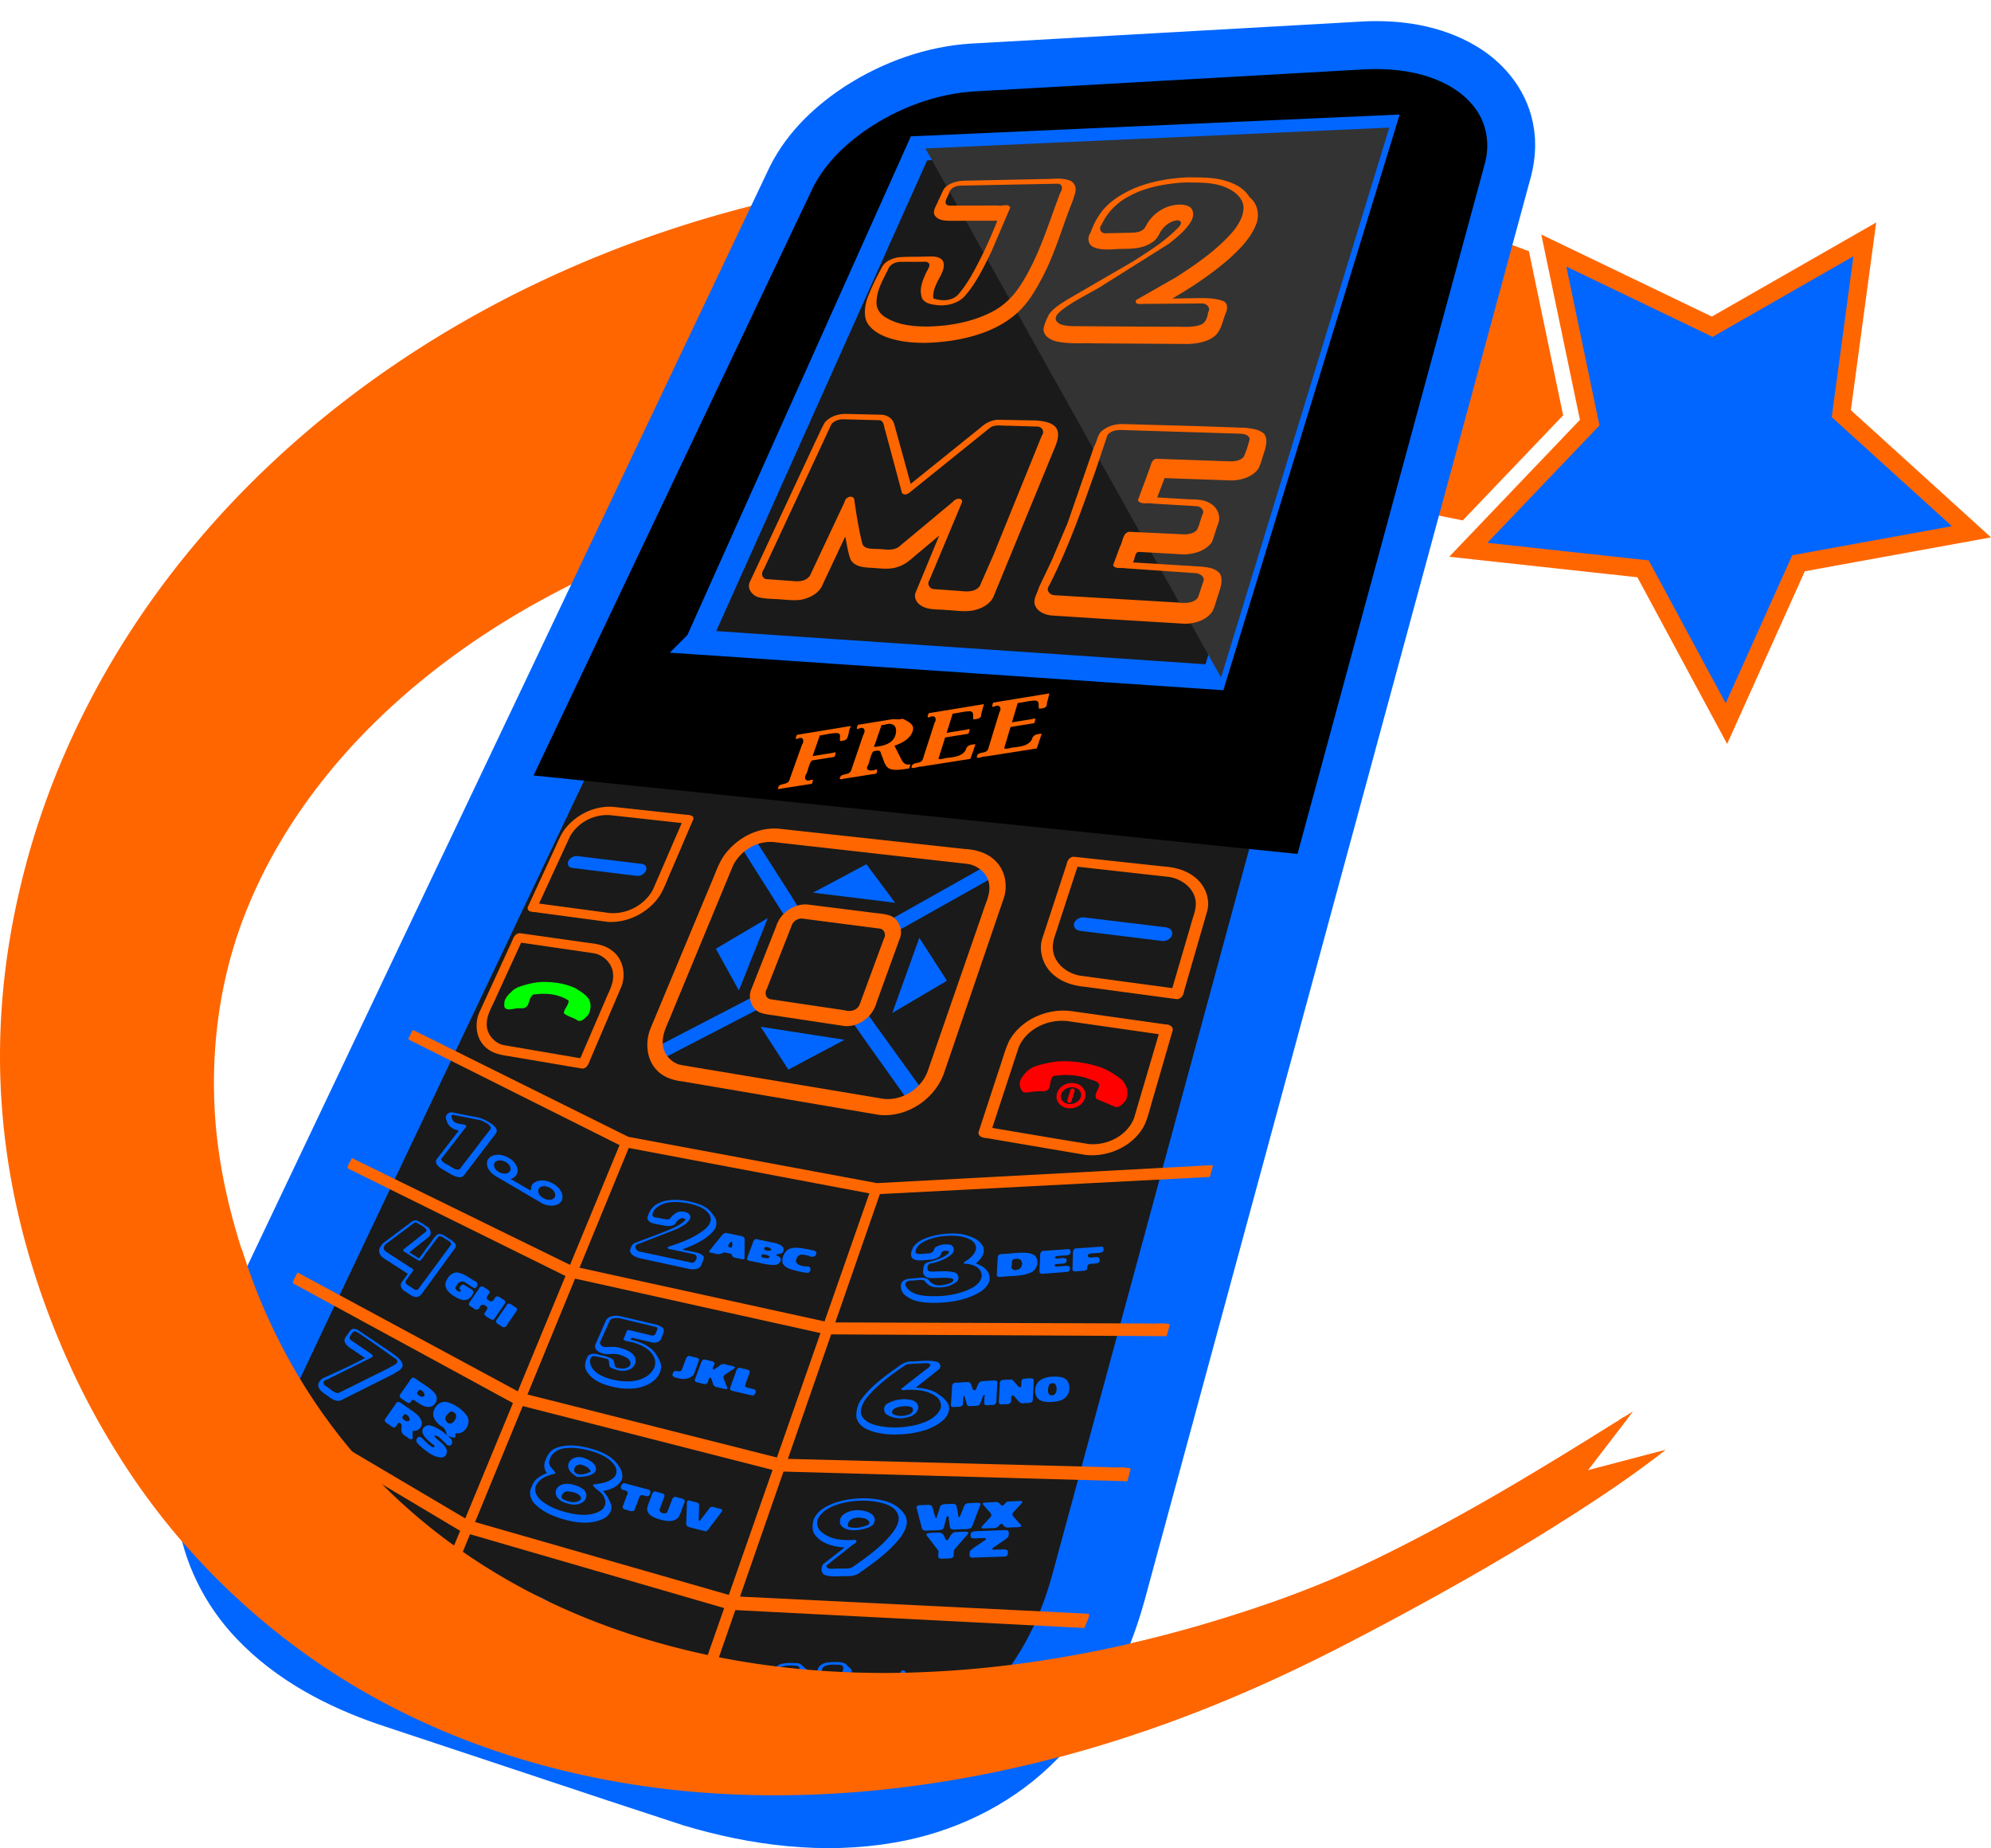 <svg xmlns="http://www.w3.org/2000/svg" width="326.718" height="303.224" viewBox="0 0 86.444 80.228" xmlns:v="https://vecta.io/nano"><defs><filter id="A" x="-.018" y="-.014" width="1.036" height="1.027" color-interpolation-filters="sRGB"><feGaussianBlur stdDeviation=".141"/></filter></defs><g transform="translate(-567.377 -15.776)"><path d="M613.768 23.036c-7.908-.026-15.856 1.597-23.011 4.998-5.798 2.75-11.073 6.681-15.155 11.65-3.508 4.255-6.105 9.287-7.36 14.667-.754 3.194-1.04 6.506-.758 9.779.317 3.821 1.385 7.56 2.984 11.037 1.784 3.868 4.318 7.402 7.49 10.253 3.004 2.71 6.555 4.801 10.363 6.161 4.969 1.787 10.321 2.383 15.576 2.033 5.95-.386 11.792-1.925 17.264-4.267 2.292-.975 4.514-2.107 6.708-3.285 3.17-1.7 6.288-3.503 9.275-5.509a43.85 43.85 0 0 0 2.534-1.834l-3.367.885 1.966-2.56c-3.891 2.451-7.826 4.861-11.998 6.809-2.129.989-4.354 1.753-6.601 2.422-4.459 1.309-9.089 2.098-13.743 2.123-4.606.018-9.248-.752-13.505-2.544-3.55-1.494-6.809-3.726-9.37-6.614-2.299-2.581-4.019-5.657-5.096-8.937-.744-2.246-1.236-4.59-1.29-6.961-.076-2.855.419-5.735 1.537-8.368 1.371-3.265 3.564-6.142 6.165-8.527 3.402-3.12 7.494-5.427 11.809-7.03 5.417-2.008 11.202-2.905 16.965-2.993 4.515-.07 9.026.376 13.473 1.14a137.37 137.37 0 0 1 4.265.802l4.356-4.561-1.485-7.123c-6.366-2.428-13.184-3.623-19.992-3.646zm35.066 2.4l-7.133 4.082-7.405-3.562 1.678 8.045-5.676 5.943 8.169.89 3.898 7.235 3.372-7.494 8.085-1.472-6.085-5.522 1.099-8.145zm-1.973 2.931l-.785 5.819 4.348 3.946-5.777 1.052-2.41 5.356-2.785-5.17-5.838-.636 4.056-4.247-1.2-5.749 5.293 2.545 5.096-2.916z" paint-order="stroke fill markers" fill="#f60"/><path d="M642.302 46.304l-3.342-6.202-7.004-.763 4.866-5.095-1.438-6.897 6.349 3.053 6.115-3.499-.942 6.982 5.217 4.734-6.931 1.261-2.89 6.425z" fill="#06f" paint-order="stroke fill markers"/><path d="M609.688 19.743l17.052-.962c1.252-.051 2.557.131 3.651.776.724.424 1.33 1.114 1.5 1.952.121.541.044 1.103-.117 1.628l-16.71 61.568c-.639 2.321-1.762 4.566-3.532 6.231-1.547 1.476-3.563 2.412-5.661 2.773-2.729.477-5.544.11-8.181-.674l-3.282-1.078-9.963-3.31c-1.952-.677-3.854-1.659-5.29-3.173-1.09-1.139-1.831-2.617-2.026-4.186-.258-1.963.238-3.946 1.014-5.74l1.317-2.796 23.205-48.82c.565-1.129 1.526-2.012 2.574-2.69 1.331-.846 2.869-1.403 4.449-1.5z" fill="#1a1a1a" stroke="#06f" stroke-linejoin="round" paint-order="stroke markers fill" stroke-width="4.16"/><path d="M609.688 19.743c-1.673.104-3.295.716-4.678 1.652-1.022.701-1.943 1.613-2.45 2.76l-12.018 25.284 33.17 3.407 8.137-29.984c.201-.748.108-1.583-.321-2.236-.535-.833-1.455-1.335-2.388-1.596s-1.906-.295-2.864-.224l-16.587.937z"/><g fill="#06f"><path d="M599.958 52.081c-.217-.026-.491.159-.44.397l.481.776 1.395 2.207c.218.238.71.001.634-.321l-.482-.766-1.415-2.208c-.043-.051-.109-.079-.175-.086zm10.514 1.185c-.208.011-.37.158-.551.246l-3.775 2.124c-.176.092-.235.383-.033.482.202.112.409-.02.583-.122l3.939-2.216c.189-.096.221-.409-.003-.484a.39.39 0 0 0-.16-.029zm-5.478.025l-2.317 1.236 3.562.437-1.245-1.673zm-12.549-.352c-.213-.028-.489.184-.394.412.094.137.277.099.42.131l2.58.318c.196.007.429-.166.385-.379-.061-.179-.274-.142-.422-.172l-2.568-.311zm22.013 2.662c-.218-.035-.506.147-.445.391.065.2.297.193.469.217l3.365.415c.214.019.484-.167.414-.403-.075-.206-.316-.195-.496-.22l-3.307-.4zm-13.747.03l-2.254 1.329 1 1.809 1.254-3.139zm6.581.854l-1.175 3.265 2.373-1.401-1.198-1.864zm-7.092 2.59c-.219-.034-.396.125-.585.208l-3.816 1.979c-.173.09-.276.369-.093.501s.388.002.556-.088l3.973-2.06c.174-.088.268-.371.08-.494-.035-.024-.075-.039-.116-.046zm4.747.706c-.254-.077-.598.165-.504.444l.556.794 1.82 2.554c.238.261.768.016.684-.34-.081-.171-.214-.313-.319-.471l-2.085-2.891c-.039-.045-.094-.076-.152-.091zm-4.545.566l1.203 1.86 2.439-1.295-3.641-.564zm-13.333 3.731c-.202-.081-.417.131-.301.328.034.201.198.34.381.408.12.021.185.037.076.131l-.897 1.162c-.104.223.175.374.331.471.22.11.425.29.68.3.174.007.235-.175.333-.283l1.218-1.595c.172-.212-.099-.391-.26-.493a1.55 1.55 0 0 0-.642-.251l-.919-.178zm.028.1l1.16.23c.16.079.378.16.441.339-.147.225-.335.426-.491.647l-.875 1.139c-.194.076-.379-.142-.557-.21-.102-.059-.336-.178-.188-.307l1.033-1.331c-.008-.114-.167-.09-.253-.119-.152-.02-.34-.071-.366-.248-.056-.091-.01-.175.096-.14zm28.097 5.713l-1.059.075c-.156-.015-.185.131-.173.251l-.022.693c.079.101.226.038.337.042.104-.016.264.014.305-.108-.027-.124.064-.224.195-.208.113-.019.263.015.336-.093.043-.122-.046-.233-.181-.191-.109-.004-.253.058-.331-.042.003-.145.19-.119.295-.133.126-.021.276.012.378-.079.023-.078.041-.21-.08-.206zm-1.434.109l-1.049.074c-.155-.014-.184.131-.174.25l-.03.671c.047.125.209.058.313.063l.903-.072c.13-.009.155-.258.01-.26-.184-.007-.369.04-.552.022-.082-.112.145-.102.22-.11.101-.012.277.007.283-.13.03-.137-.149-.129-.242-.115-.088-.007-.218.054-.272-.031.046-.095.18-.056.269-.075.134-.022.291.012.401-.08.022-.078.046-.207-.079-.207zm-4.581-.641c-.398-.072-.81-.032-1.204.045-.347.086-.731.203-.947.509-.075.143-.164.389-.013.505.227.127.49.049.735.043.186-.021.475-.078.494-.307.054-.118.482-.125.284.054-.247.208-.57.274-.871.365-.159.037-.193.199-.192.337-.057.193.111.343.295.343.327.024.662-.057.983.032.124.151-.258.245-.387.269-.237.051-.528.008-.656-.223-.189-.148-.441-.068-.661-.064-.185.013-.411.024-.521.196-.082.229.026.476.236.594.355.261.828.273 1.254.275.671-.018 1.37-.126 1.947-.49.227-.15.462-.418.371-.704-.059-.278-.338-.431-.585-.517.208-.159.43-.437.323-.713-.116-.286-.43-.416-.704-.504l-.182-.043zm-.089.088c.255.057.584.143.659.431.038.247-.172.449-.353.585-.075.04-.297.169-.083.173.266.021.588.115.673.402.075.3-.193.535-.432.66-.621.311-1.339.385-2.024.329-.308-.031-.657-.129-.82-.417-.108-.174.115-.256.256-.245.179-.004.362-.051.538-.008.105.145.259.274.448.293.32.042.672-.015.932-.212.2-.13.099-.428-.126-.44-.319-.071-.647-.018-.97-.024-.227-.001-.17-.371.039-.355.313-.077.633-.183.875-.403.165-.149.082-.432-.154-.416-.201-.025-.444.018-.602.16-.013.164-.165.238-.321.23-.163 0-.343.065-.491-.025-.03-.187.129-.353.278-.445.466-.271 1.025-.329 1.554-.293l.125.02zm2.945.725c-.352-.048-.707.019-1.059.035-.104.01-.279-.003-.279.14l-.044.785c.046.124.207.058.311.062.389-.041.796-.015 1.161-.175.277-.105.398-.511.187-.73a.54.54 0 0 0-.276-.117zm-22.893-4.254c-.235-.052-.566.026-.618.297-.04.295.209.534.449.659l1.956 1.147c.253.116.623.156.813-.09.156-.242-.027-.542-.228-.693-.26-.201-.665-.317-.956-.113-.135.058-.109.307-.152.329l-.865-.505c.224-.035.376-.282.289-.494-.101-.291-.398-.482-.689-.537zm22.46 4.508c.246.054.17.44-.057.465-.144.061-.296-.02-.241-.178.02-.093-.032-.232.086-.272.067-.024.143-.028.213-.016zm-22.442-4.272c.193.035.425.204.376.424-.084.199-.359.162-.508.068-.175-.076-.309-.373-.083-.473.068-.03.144-.032.216-.019zm8.092 1.764c-.482-.085-1.031-.109-1.449.188-.168.135-.27.339-.322.543.038.203.277.245.45.275.251.035.533.151.761-.013.061-.154.331-.378.449-.179-.274.277-.66.4-1.01.551l-1.183.445c-.136.056-.188.204-.216.336.022.204.258.284.429.331l2.16.468c.189.029.458.014.519-.209.032-.11.109-.214.089-.332-.127-.169-.37-.178-.561-.227-.104-.03-.338-.049-.354-.085.474-.183.967-.39 1.316-.773.171-.178.213-.475.045-.67-.096-.156-.218-.3-.381-.391-.225-.142-.491-.197-.744-.258zm-.033.086c.354.076.753.178.962.503.151.238-.039.515-.234.658-.461.358-1.018.562-1.57.735-.087.127.25.108.337.153l.823.174c.201.086.016.439-.185.349l-2.118-.453c-.234 0-.412-.28-.114-.358l1.649-.64c.208-.111.45-.22.565-.438.084-.223-.192-.332-.367-.317-.242-.018-.393.186-.536.335-.188.016-.371-.052-.556-.077-.298-.005-.14-.307.002-.418.36-.318.906-.278 1.341-.205zm-6.134-.728c.199.038.438.21.391.437-.08.198-.358.17-.506.07-.156-.068-.314-.294-.169-.446.075-.071.188-.079.284-.061zm11.342 2.725c-.279-.047-.6-.127-.857.033-.157.129-.249.352-.218.553.085.234.365.287.578.349.182.034.367.101.553.086.146-.098.098-.311-.108-.27-.199-.014-.563-.088-.397-.363.074-.233.349-.137.52-.098.156.1.369.007.311-.181-.111-.071-.256-.075-.381-.109zm-3.469-.692c-.129-.044-.22.06-.286.153l-.512.632c.036.085.178.066.262.097.14.053.266.02.382-.051.116.023.237.036.346.082.003.148.156.154.271.178.092.007.203.074.282.016l.003-.871c-.041-.136-.212-.114-.324-.15l-.425-.087zm1.31.267c-.141-.056-.191.09-.222.195l-.233.626c-.004.133.178.109.271.143.297.052.59.153.894.142.214.039.443-.26.186-.375-.281-.131.223-.037.22-.228.071-.218-.209-.305-.37-.348l-.745-.155zm.383.335c.106-.01.336.12.123.158-.098.015-.318-.047-.178-.159-.008-.016.072.011.056.001zm-1.503-.239c.039.059.035.185-.003.248-.155.042-.202-.091-.081-.176.026-.024.042-.077.084-.072zm1.385.558c.11.003.399.107.169.169-.072-.028-.309.007-.261-.123.007-.045.052-.059.092-.046zm-15.084-1.475c-.166-.025-.271.128-.4.206l-1.04.781c-.1.118-.219.266-.154.43.077.21.305.286.472.41l.756.488-.283.394c-.08.171.072.327.214.401.16.094.318.26.521.198.169-.077.237-.274.36-.404l1.259-1.732c.068-.176-.138-.286-.258-.37-.158-.082-.298-.239-.49-.209-.194.101-.279.335-.424.494-.142.177-.274.406-.42.557l-.413-.259.838-.668c.169-.136.081-.378-.091-.463-.135-.086-.267-.186-.417-.246l-.028-.006zm.014.097c.149.089.336.161.434.308.002.106-.124.14-.187.208l-.82.65c-.039.093.109.119.164.171l.528.326c.157-.077.23-.303.358-.431l.483-.64c.14-.032.242.096.359.153.082.052.244.124.157.241l-1.414 1.914c-.131.065-.235-.072-.343-.126-.084-.061-.243-.118-.188-.249l.333-.461c-.021-.081-.127-.103-.187-.155l-1.023-.663c-.148-.112-.059-.301.08-.368l1.151-.863c.033-.023.078-.031.114-.015zm27.946 6.698c-.305-.037-.655-.026-.908.17-.198.179-.238.518-.089.738.187.213.508.186.763.164.263-.022.563-.161.612-.448.056-.222-.009-.514-.253-.59a.7.7 0 0 0-.126-.034zm-1.231.059c-.129 0-.264-.002-.39.031-.101.061-.055.194-.073.293-.017.134-.153.017-.19-.049-.081-.075-.134-.195-.245-.226-.142.009-.289.001-.427.037-.101.061-.055.194-.074.293l-.036.667c.032.134.197.07.298.076.108.007.259-.026.236-.165.017-.07-.024-.172.044-.216.093-.01.13.103.193.155.081.095.17.221.315.182.115-.015.24.008.347-.045.074-.08.036-.204.052-.305l.029-.647c.004-.045-.042-.076-.079-.081zm.983.222c.136.105.129.481-.081.51-.26.051-.22-.308-.151-.459.053-.067.156-.064.232-.052zm-5.178-.956c-.332-.063-.671-.005-1.006.002-.24-.012-.448.098-.628.245-.57.405-1.154.822-1.57 1.394-.142.188-.215.417-.221.651-.033.318.238.561.507.673.57.237 1.21.235 1.814.163.531-.077 1.086-.233 1.483-.614.182-.182.303-.477.156-.716-.122-.193-.321-.326-.509-.448-.268-.144-.573-.193-.872-.216l.999-.786c.149-.144.031-.333-.152-.349zm-.316.078c.275.059-.054.241-.152.321l-1.009.787c.023.113.198.031.284.046.421-.012.878.031 1.227.288.191.136.287.413.148.62-.216.364-.646.516-1.034.621-.6.134-1.242.154-1.836-.025-.247-.083-.522-.25-.543-.537.003-.368.275-.659.512-.911.436-.44.941-.806 1.454-1.15.238-.058.489-.037.732-.061.072 0 .145-.01.216.002zm2.937.75c-.209 0-.419.017-.627.035-.126.037-.142.191-.205.29-.021.121-.159.147-.173.01-.042-.085-.052-.195-.128-.257-.189-.024-.381.012-.572.016-.128-.02-.202.089-.186.206l-.051.768c.029.133.194.068.293.074.107.008.251-.026.231-.162.011-.103.005-.212.026-.312.078-.006.059.132.093.189.039.095.027.264.17.255.135-.011.276.001.406-.039.087-.099.108-.24.165-.359.01-.107.112-.126.077-.002-.001.104-.022.209-.009.313.084.086.216.029.323.036.124.019.221-.073.2-.196l.042-.785c.006-.044-.04-.072-.075-.079zm-23.304-4.677c-.271-.072-.495.179-.569.413-.077.262.157.477.358.6.188.12.461.256.667.099.094-.09.263-.277.103-.383l-.345-.212c-.093-.032-.249.15-.15.221.117.198-.352-.004-.173-.159.07-.203.296-.27.45-.112.117.068.223.156.349.206.152-.057.17-.274-.015-.318-.213-.136-.427-.295-.674-.354zm7.049 1.894c-.223-.049-.52-.049-.658.163l-.472 1.079c-.055.245.252.365.446.392.218.014.441-.04.652.043.177.064.425.146.44.367-.031.219-.341.248-.52.198-.284.022-.087-.361-.35-.427-.193-.098-.412-.124-.619-.181-.152-.034-.369.003-.409.179-.091.182-.117.407.003.584.261.418.764.585 1.222.681.567.109 1.224.096 1.686-.294.235-.197.396-.539.257-.837a1.77 1.77 0 0 0-.282-.451c-.262-.264-.623-.403-.98-.486.008-.1.073-.091.15-.061l.805.186c.155.022.34-.038.376-.207.045-.137.172-.295.053-.43-.189-.162-.453-.168-.684-.235l-1.115-.264zm-6.044-1.302c-.108-.001-.137.128-.2.197l-.363.523c-.046.125.119.165.194.228.088.087.222.078.268-.044.045-.116.173-.146.263-.056.137.066.037.191-.024.27-.101.105.047.191.131.239s.211.158.278.033l.459-.667c.042-.126-.12-.166-.197-.228-.084-.078-.218-.089-.264.033-.045.109-.165.167-.259.072-.141-.057-.061-.187.007-.266.102-.098-.026-.195-.116-.239-.058-.033-.111-.081-.178-.096zm6.01 1.389l1.526.367c.146.033.048.163.016.245-.02.122-.14.163-.248.114l-.946-.226c-.096.012-.091.138-.135.207-.025.074-.07.143-.081.219.144.096.349.074.511.147.363.119.76.338.858.736.07.332-.197.634-.477.771-.466.229-1.015.173-1.5.041-.332-.103-.712-.272-.827-.63-.03-.123-.028-.346.14-.356.178.011.349.073.523.109.264.025.036.338.264.412.263.124.606.183.861.009.156-.115.228-.323.133-.502-.134-.234-.416-.324-.662-.392-.198-.056-.405-.034-.606-.027-.164 0-.311-.154-.195-.298l.386-.861c.109-.125.31-.114.457-.087zm-4.828-.641c-.108-.002-.137.129-.2.197l-.365.532c-.046.126.12.167.196.23.084.08.221.094.267-.031l.433-.632c.042-.126-.12-.166-.198-.229-.043-.025-.083-.06-.133-.068zm17.438 4.178a1.49 1.49 0 0 0-1.01.155c-.199.094-.204.406-.001.501.286.167.661.186.972.066.207-.058.43-.272.342-.502-.05-.123-.182-.195-.303-.22zm-.065.29c.253.025.167.312-.034.344-.221.089-.486.092-.695-.028-.104-.204.193-.288.347-.312.126-.02.259-.037.383-.004zm-9.504-2.184c-.142-.06-.194.089-.226.194-.058.14-.098.289-.17.423-.107.107-.338-.083-.365.129-.098.162.157.186.265.216.248.059.592.008.678-.272l.197-.55c-.064-.101-.205-.087-.309-.124l-.07-.017zm.663.155c-.142-.06-.195.089-.226.194l-.25.668c-.01.138.175.12.27.157.1.024.259.085.292-.058.04-.061.028-.188.116-.192.068.05.066.156.103.231.016.109.097.185.208.192.136.024.27.086.409.076.042-.072-.039-.157-.055-.234-.032-.106-.107-.207-.098-.32.081-.11.219-.161.326-.244.056-.05.162-.074.175-.151-.106-.07-.244-.071-.365-.109-.1-.032-.215-.045-.295.038l-.254.175c-.115-.012 0-.139.007-.206.074-.137-.114-.162-.211-.183l-.152-.036zm1.527.358c-.141-.054-.198.087-.227.195l-.247.676c-.007.135.168.121.262.156l.706.163c.131.015.222-.236.068-.271-.126-.044-.276-.041-.383-.123.015-.143.091-.277.133-.416.023-.078.067-.152.074-.234-.066-.108-.214-.092-.322-.13l-.064-.015zm-16.749-1.694c-.133-.042-.224.068-.284.169-.069.121-.221.228-.168.384.076.215.305.298.472.428l.406.277c-.6.33-1.23.599-1.848.89-.094.069-.184.182-.184.304.037.247.296.352.47.493.16.12.384.244.576.12l2.232-1.118c.142-.111.389-.18.392-.391-.071-.271-.339-.42-.551-.575l-1.398-.942a.43.43 0 0 0-.116-.039zm.012.104c.216.097.4.257.602.381l1.186.838c.136.189-.197.261-.308.355l-2.221 1.103c-.206-.009-.352-.187-.519-.29-.153-.061-.177-.257-.002-.284l1.942-.962c.161-.065.014-.168-.071-.214l-.804-.55c-.122-.083-.025-.199.038-.28.035-.054.077-.122.155-.097zm28.911 7.364a6.66 6.66 0 0 0-.575.022c-.138-.007-.166.245-.308.155-.054-.103-.163-.157-.279-.134l-.465.025c-.122.051.045.151.082.215.079.096.171.184.241.286.022.12-.108.186-.17.272-.085.101-.189.189-.262.3.05.087.188.03.277.041.153-.019.326.025.456-.073.046-.082.164-.186.227-.062.078.145.259.091.393.094.123-.012.254.01.371-.037.027-.08-.085-.133-.123-.198-.081-.098-.176-.186-.247-.292-.021-.124.113-.192.177-.282.082-.098.182-.183.253-.29.007-.025-.03-.043-.048-.043zm-1.844.077c-.164-.003-.33.004-.493.021-.157.022-.164.198-.223.312-.042.096-.071.199-.122.29-.082.001-.049-.136-.077-.196-.027-.111-.029-.231-.074-.336-.119-.087-.278-.031-.416-.038-.118-.004-.275.019-.292.162l-.143.447c-.085.006-.063-.132-.098-.191-.037-.111-.052-.232-.104-.336-.126-.087-.288-.03-.432-.037-.091-.001-.276.002-.223.137l.229.884c.071.135.247.074.371.08.17-.015.347.009.51-.045.099-.069.087-.208.127-.313.029-.085.034-.184.079-.261.107-.023.063.134.089.201.02.109.018.224.054.329.114.089.269.033.402.041.164-.017.34.017.491-.059.085-.089.101-.223.154-.332l.265-.696c.004-.039-.042-.06-.074-.065zm-24.545-5.433c-.113-.014-.143.124-.207.192l-.386.555c-.046.127.116.177.194.244.082.052.203.176.284.059.034-.102.129-.114.2-.036.203.135.442.319.699.234.206-.09.302-.377.149-.556-.196-.248-.487-.391-.738-.575-.064-.04-.121-.094-.194-.116zm25.747 6.62c-.357-.002-.714.024-1.071.034-.144.014-.296-.011-.433.044-.078.061-.091.264.041.273.183.011.367-.018.55-.008.088.065-.095.119-.139.169-.174.127-.365.233-.524.377-.038.103-.076.312.099.302l1.389-.047c.144.006.168-.152.138-.257-.104-.093-.256-.037-.384-.046-.096-.006-.201.028-.29-.014.01-.076.122-.106.178-.158.171-.124.357-.23.516-.369.024-.095.08-.28-.07-.298zm-5.35-1.285c-.681-.162-1.407-.12-2.074.085-.385.139-.806.349-.957.757-.049.222-.08.481.082.668.301.377.81.494 1.27.524l-.939.731c-.109.164-.091.446.147.483.278.077.572.022.856.031.217.002.449-.022.62-.17.637-.446 1.283-.911 1.757-1.536.185-.257.357-.614.19-.922-.194-.348-.575-.564-.953-.651zm-.091.097c.28.067.6.194.717.481.123.282-.052.579-.215.804-.482.621-1.138 1.078-1.775 1.523-.193.072-.408.033-.61.049-.15-.022-.489.082-.499-.132l1.183-.933c.189-.07.146-.226-.033-.177-.464.02-.975-.027-1.345-.335-.197-.146-.276-.437-.134-.647.222-.368.656-.525 1.052-.629.542-.12 1.115-.142 1.656-.005zm-20.011-4.9c.161.036.293.332.041.291-.098-.033-.257-.13-.134-.231.024-.031.044-.088.093-.06zm23.738 6.154c-.172-.007-.347.003-.519.018-.185.027-.218.235-.33.35-.097.019-.105-.12-.155-.18-.039-.133-.189-.163-.312-.146-.137.012-.279-.007-.411.034-.102.065.038.149.073.215l.41.533c.018.097-.023.199 0 .294.097.093.245.036.366.045.107-.005.288.014.295-.132.012-.11-.012-.24.086-.317l.552-.64c.018-.037-.029-.068-.056-.074zm-22.555-5.621c-.258-.078-.51.114-.592.352-.111.269.097.534.307.682.155.072.225.209.244.367.08.096.216.114.331.141.12-.016-.044-.233.142-.188.352-.008.612-.469.404-.767-.182-.263-.464-.451-.76-.566l-.075-.021zm18.117 4.726c-.315-.085-.68-.044-.94.161-.17.127-.198.409-.016.538.26.179.603.144.895.082.174-.056.422-.11.476-.31.09-.264-.206-.427-.415-.471zm-.06.307c.188.016.41.253.117.321-.241.096-.524.137-.774.051-.081-.187.12-.364.296-.379.118-.035.242-.015.36.008zm-17.872-4.628c.269.049.213.345.038.475-.215.177-.455-.201-.219-.354.043-.058.098-.136.181-.121zm5.989 1.593c-.472-.119-.992-.193-1.458-.013-.22.084-.374.278-.448.498-.101.188-.088.43.049.597-.278.097-.574.28-.658.581-.147.242-.064.558.129.751.39.399.937.595 1.467.727.494.114 1.041.147 1.508-.082.231-.111.416-.37.329-.633a1.63 1.63 0 0 0-.341-.572c.317-.049.669-.186.812-.495.098-.305-.113-.604-.312-.817-.293-.285-.69-.436-1.077-.541zm-.037.093c.417.115.864.285 1.12.655.126.179.103.441-.092.562-.234.207-.565.214-.856.27.058.194.408.308.487.552a.42.42 0 0 1-.15.575c-.346.214-.788.209-1.179.144-.497-.096-1.002-.258-1.399-.582-.194-.154-.35-.44-.214-.678.163-.303.516-.43.835-.491-.036-.166-.36-.319-.263-.57.066-.35.435-.53.763-.54.319-.025.64.023.948.104zm-8.256-2.105c-.113-.015-.143.124-.207.192l-.39.561c-.047.127.115.18.192.247.082.054.203.179.285.061.055-.053.087-.206.183-.14s.042.2.056.301c-.021.172.163.24.274.329.08.09.249.116.209-.049.009-.081-.019-.175.018-.247.208.027.418-.157.38-.373-.07-.297-.361-.448-.59-.615-.137-.088-.262-.201-.41-.268zm7.987 2.417c-.25-.081-.611.048-.631.341-.012.24.216.399.4.503.249-.009.529-.024.733-.185.178-.173-.001-.411-.169-.51-.102-.067-.215-.118-.333-.149zm-7.693-1.878c.161.037.292.337.04.295-.098-.034-.256-.133-.134-.234.024-.03.044-.089.094-.062zm7.594 2.179c.18.043.376.122.451.304-.172.092-.416.169-.6.099-.24-.079-.108-.393.105-.397l.044-.006zm-6.478-1.681c-.212-.092-.475.123-.359.349.103.222.316.36.497.512.027.218-.295-.095-.369-.161-.104-.079-.269-.352-.382-.152-.125.17.135.302.23.415.236.189.501.398.817.411.237.009.316-.301.167-.455-.111-.202-.367-.291-.47-.482.173-.058.337.205.479.305.075.126.234.175.295.021.051-.209-.225-.331-.35-.464-.169-.124-.351-.245-.556-.3zm8.436 2.503c-.143-.069-.273.176-.158.258.095.044.308.049.239.205l-.206.543c-.015.139.164.131.258.168s.249.067.275-.071l.202-.534c.105-.172.331.094.436-.078.07-.102.032-.235-.107-.239l-.939-.252zm1.34.359c-.139-.055-.189.093-.221.196-.06.182-.154.356-.181.546.004.273.304.387.524.453.255.071.581.148.8-.048.127-.145.157-.345.232-.518.024-.081.069-.157.078-.241-.062-.114-.213-.101-.323-.144-.118-.06-.226.023-.243.142l-.197.508c-.109.116-.423-.002-.31-.181l.193-.52c.01-.138-.166-.13-.261-.167l-.093-.025zm1.466.392c-.159-.07-.142.115-.144.212l-.028.798c.019.152.204.14.316.184l.526.133c.12-.029.164-.164.243-.248l.464-.614c.07-.127-.145-.122-.224-.157-.109-.025-.256-.102-.325.032l-.415.54c-.084-.02-.023-.148-.037-.217l.011-.513c-.054-.099-.194-.086-.289-.125l-.097-.026zm-5.043-.688c-.253-.075-.6-.085-.756.17-.122.228.061.478.273.566.259.108.579.19.834.028.218-.11.253-.433.049-.574-.114-.095-.258-.149-.4-.189zm-.044.317c.167.018.517.241.255.377-.197.105-.435.039-.628-.044-.278-.089-.026-.427.187-.363.063 0 .125.018.186.031zm-12.299-.691c-.136-.037-.274.017-.407.045-.109.064-.165.189-.237.29-.069.111.062.255-.123.255-.086.075-.143.179-.207.273-.045.143-.022.3.002.446.071.235.298.374.523.436-.152.149-.06.406.078.54.191.16.374.374.64.391.137.064.244-.176.303-.138.138.252.448.454.739.347.108-.027.239-.037.284-.16.078-.141-.124-.344.117-.299.17-.031.199-.216.174-.359-.019-.208-.003-.434-.125-.611-.08-.163-.378-.192-.424-.273.198-.13.157-.399-.014-.531-.177-.136-.347-.343-.594-.313-.11.024-.161.136-.233.211-.136-.193-.225-.433-.454-.533l-.043-.016zm-.007.16c.172.066.229.259.332.396.065.079.093.21.206.232.097-.031.138-.143.209-.212.066-.127.224-.048.302.029.095.093.266.161.25.316-.057.104-.169.175-.215.284.022.135.188.131.289.18.136.038.312.105.297.277-.008.084.053.215-.048.254-.134-.005-.256-.091-.389-.102-.146.152.22.322.157.501-.073.05-.169.051-.253.078-.213.006-.285-.218-.387-.363-.049-.072-.098-.205-.208-.164-.089.088-.149.209-.248.284-.145.032-.242-.117-.349-.192-.098-.06-.198-.199-.086-.293.048-.069.123-.124.15-.204-.021-.135-.187-.131-.288-.18-.146-.057-.366-.08-.381-.276.009-.088-.033-.194.026-.265.122-.027.238.054.355.081.078.011.191.107.246.016-.008-.104-.098-.183-.143-.275-.053-.096-.13-.182-.163-.287.018-.109.155-.085.236-.116.033-.009.068-.008.101 0zm28.182 8.508c-.479-.015-.959.009-1.438.013.043-.14-.025-.344-.204-.217-.068.248-.055.514-.085.769l-.081 1.283 1.716-.017.112-1.771c-.008-.009.01-.064-.02-.06zm.595.314c-.229.021.122.158.168.237.133.18.039.434-.151.532-.109.033-.236.196-.031.134.212-.098.454-.306.377-.567-.049-.166-.212-.272-.363-.335zm-1.002-.221c.026.099-.067.074-.133.076l-.723.012c-.024-.098.069-.073.135-.076l.721-.013zm.843.287c-.245.029.199.177.171.309.063.226-.168.329-.304.444.157.089.379-.134.442-.286.078-.218-.127-.4-.308-.467zm-.592-.138c-.018.219-.001.445-.056.657-.393.038-.791.024-1.186.03-.271.079-.157-.232-.156-.386l.025-.278 1.373-.023zm.455.254c-.267.014.137.141.079.285.019.119-.372.295-.11.27.161-.053.322-.244.212-.412-.042-.065-.108-.116-.18-.143zm-4.48-1.078c-.219-.038-.447-.028-.667-.001-.184.032-.391.141-.415.345l-.073.265-.396.007c.019-.112.102-.234-.004-.328-.14-.09-.221-.26-.415-.262-.251-.012-.515-.031-.754.061-.148.049-.233.182-.257.328l-.064.229c-.213.014-.435-.021-.639.051-.135.039-.162.175-.166.296s-.066.272.068.344c.152.099.34.082.514.08-.032.052-.006.179-.091.162-.22.015-.47-.038-.656.11-.09.091-.058.227-.084.336-.05.148.065.281.211.308.112.039.248.015.355.026-.021.172-.048.392.154.476.257.136.56.089.836.058.209-.035.465-.141.495-.38.032-.054.01-.178.084-.178l.35-.004c.005.12-.077.274.032.382.17.2.459.201.702.186.26-.012.571-.055.726-.29.038-.096.051-.199.078-.299.268-.013.579.044.788-.165.059-.086.055-.201.05-.3-.114-.131-.222-.284-.413-.317-.056-.043-.264.055-.21-.062.002-.089.045-.127.133-.107.241-.003.54.012.686-.216.03-.12.06-.289-.074-.36-.122-.112-.259-.244-.458-.203-.11.031-.026-.091-.025-.148.055-.163-.147-.22-.206-.328-.053-.054-.126-.085-.197-.105zm-.092.105c.167.009.145.158.102.267-.019.097-.062.194-.064.292.082.065.2.023.3.032.124.007.264-.034.371.047-.004.085.026.22-.088.244-.206.034-.418.009-.626.028-.102.033-.08.162-.115.245-.025.116-.066.232-.08.347.083.07.206.025.308.036.127.011.277-.04.383.049.015.081.025.218-.083.243-.215.038-.438.009-.656.028-.092.031-.075.153-.11.229-.034.112-.042.261-.182.292-.189.067-.397.072-.595.053-.163-.01-.24-.176-.172-.312.006-.078.076-.168.025-.236-.152-.033-.312-.005-.468-.011-.149.009-.302-.012-.448.02-.069.061-.06.17-.093.253-.017.141-.101.268-.257.282-.175.034-.359.052-.535.019-.233-.039-.164-.294-.1-.443.063-.143-.138-.105-.222-.108-.133-.01-.282.037-.398-.048.007-.076-.018-.192.065-.231.165-.049.343-.021.514-.032.102.018.195-.039.198-.147l.117-.444c-.076-.073-.196-.026-.294-.037-.121-.01-.264.039-.364-.047-.018-.091-.009-.237.116-.248.199-.02.401-.005.601-.021.101-.03.082-.159.119-.239.037-.126.051-.285.198-.335.202-.059.42-.055.627-.031.169.006.148.158.104.266-.018.097-.064.192-.066.289.081.067.199.022.298.033l.618-.014c.098-.032.079-.16.115-.241.038-.117.039-.27.172-.322.183-.083.393-.06.588-.06.024.007.054 0 .076.013zm-19.885-5.777c-.153-.068-.162.262-.312.116-.101-.063-.213-.212-.339-.133-.053.084-.171.178-.102.285.068.115.235.148.276.277-.073.102-.151.247.002.331.117.08.216.195.356.231.13.016.143-.265.286-.121.104.065.2.199.336.164.066-.073.166-.168.139-.276-.067-.132-.225-.177-.309-.293.016-.114.176-.244.01-.344-.111-.082-.216-.181-.342-.237zm21.941 6.617c-.161-.008-.297.133-.404.24-.162.179-.09.473.112.588.061.091.364.104.169-.023-.191-.086-.292-.312-.187-.503.038-.13.355-.194.31-.302zm.133.067c-.166.009-.33.144-.399.293-.07.184.05.368.216.444.115.098.237-.024.069-.081-.227-.096-.207-.427.008-.523.03-.03.184-.084.107-.133zm.142.098c-.198-.011-.425.259-.279.44.03.118.384.187.207.029-.22-.107-.076-.358.092-.428.018-.018-.007-.04-.02-.042zm1.584.524c.247.131-.277.269-.183.039.047-.045.122-.057.183-.039zm-.481.007c.246.131-.277.268-.182.039.047-.045.122-.057.182-.039zm.466.23c.248.131-.277.269-.183.039.047-.044.122-.058.183-.039zm-.946-.223c.245.131-.277.268-.182.039.046-.044.122-.057.182-.039zm.463.229c.247.131-.277.268-.182.039.047-.044.122-.058.182-.039zm.469.243c.251.145-.323.252-.174.024a.21.21 0 0 1 .174-.024zm-.95-.236c.246.131-.277.268-.182.039a.19.19 0 0 1 .182-.039zm-16.209-4.81c-.633-.19-1.363-.08-1.894.319-.366.274-.559.709-.684 1.136-.114.465.107.952.455 1.256.597.538 1.468.777 2.253.589.664-.157 1.233-.721 1.315-1.411.057-.427-.131-.84-.368-1.184-.27-.343-.661-.581-1.077-.706zm16.669 5.053c.274.164-.376.229-.141.009.044-.021.095-.022.141-.009zm-16.708-4.954c.519.162 1.035.521 1.187 1.069.176.576-.134 1.202-.612 1.531-.608.426-1.443.371-2.076.027-.328-.181-.639-.446-.773-.805-.135-.351-.04-.739.144-1.053.268-.497.816-.784 1.365-.836.256-.033.518-.008.765.067zm16.226 4.96c.262.135-.317.262-.167.027.046-.039.114-.041.167-.027zm-3.966-1.098c-.276-.009-.553.007-.83.008-.133.002-.116.158-.153.248-.025.115-.075.229-.084.345.085.069.207.025.309.035l.603-.013c.098-.036.08-.162.116-.244l.088-.344c-.005-.027-.036-.02-.049-.035zm-20.644-6.187c-.103-.012-.129.116-.188.179l-.337.49c-.04.123.114.176.187.248.075.085.212.123.258-.007.084-.108.193.033.271.083.11.141.304-.091.175-.188-.073-.078-.237-.128-.199-.257.095-.089.193.051.274.1.074.055.197.183.267.058.099-.092-.012-.201-.099-.254l-.577-.438-.033-.013zm20.365 6.428c.069.046-.019.149-.02.219-.064.057-.169.021-.252.033-.096.026-.155-.037-.101-.127-.001-.101.085-.143.176-.126h.198zm-12.189-3.541c-.325-.115-.691.061-.865.346-.165.264-.308.567-.297.885a.47.47 0 0 0 .341.434c.258.095.571.115.797-.069.322-.236.493-.632.526-1.021-.008-.213-.121-.434-.331-.509a1.23 1.23 0 0 0-.171-.066zm-7.283-2.202c-.103-.014-.129.116-.188.179l-.351.529c.028.126.168.176.256.26.101.111.192-.005.24-.096.047-.038.076-.185.142-.135-.024.136-.075.267-.094.404.036.119.171.169.256.25.088.109.212.074.3-.011l.197-.135c.064.053-.058.131-.08.193-.07.079-.135.206-.007.271.093.063.17.156.279.19.096-.017.122-.136.183-.204l.328-.488c.035-.13-.123-.184-.201-.258-.12-.084-.226-.192-.358-.255-.128.013-.224.127-.345.159-.098-.049-.021-.171-.022-.256.038-.115.004-.236-.112-.292-.142-.1-.27-.225-.423-.307zm7.233 2.538c.21.027.333.222.319.422-.022.229-.103.455-.27.618-.155.179-.399.298-.637.227-.194-.009-.351-.148-.262-.348.078-.327.217-.673.504-.871.101-.059.233-.088.346-.048zm2.42.992c-.15-.067-.268.051-.293.189l-.175.473c.02.167.22.175.347.225l3.087.964c.153.048.232-.089.259-.212l.165-.472c-.019-.194-.385-.267-.433-.055l-.145.401-2.828-.883.171-.466c.001-.085-.084-.141-.156-.163z"/><path d="M592.33 53.194l2.805.343"/></g><path d="M589.879 58.627c.317-.118.653-.198.992-.224.512-.011 1.042.054 1.506.28.201.13.423.254.561.455.122.212.091.493-.027.699-.125.118-.293.348-.482.22-.177-.119-.416-.157-.57-.298.002-.203.227-.354.202-.554-.417-.268-.937-.328-1.422-.267-.26-.016-.252.296-.346.461-.095.224-.386.107-.573.164-.188.033-.483.097-.446-.202-.015-.239.192-.422.349-.575a1.09 1.09 0 0 1 .255-.16z" fill="#0f0"/><path d="M614.366 55.891l3.535.433" fill="#06f"/><path d="M612.269 62.085c.315-.12.651-.179.983-.228.605-.05 1.219.038 1.799.211.368.114.697.326 1.004.554a.81.81 0 0 1 .206.917c-.121.129-.28.352-.48.279l-.79-.335c-.154-.183.108-.415.115-.622-.087-.192-.38-.201-.558-.291-.463-.14-.962-.165-1.437-.083-.168.136-.1.4-.212.575-.15.15-.406.049-.598.101-.182-.018-.441.126-.564-.05-.111-.181-.12-.413.023-.581.121-.193.297-.356.509-.445z" fill="red"/><g stroke-linejoin="round" fill="none" stroke="red" stroke-width=".186"><path d="M614.394 63.419c-.126.411-.781.524-1.006.14-.149-.266.074-.578.339-.649.262-.093.627.025.68.327.01.06.005.123-.013.182z"/><path d="M613.808 63.555l.135-.437" stroke-linecap="round"/></g><path d="M597.67 43.653l22.433 1.522 7.308-23.858-20.133.898-9.608 21.438z" fill="#1a1a1a" stroke="#06f" paint-order="stroke fill markers" stroke-width="1.072"/><path d="M506.878-226.578l18.286-18.49.661 24.665-18.947-6.174z" transform="matrix(.975 .27 .27 -.975 174.526 -335.55)" fill="#333" paint-order="stroke markers fill" filter="url(#A)"/><g fill="#f60"><path d="M609.228 23.62c-.304.014-.635.097-.846.329-.108.167-.166.36-.266.532-.063.196-.228.38-.179.596.119.262.443.282.693.284l2.045-.004c-.236.61-.504 1.207-.802 1.789-.257.495-.523.995-.894 1.415-.272.293-.728.292-1.08.167-.035-.293.102-.574.232-.827.123-.234.293-.512.192-.783-.15-.245-.483-.206-.731-.207-.41.022-.822-.004-1.231.037-.28.054-.581.183-.707.457a11.23 11.23 0 0 0-.616 1.305c-.104.321-.164.687-.042 1.011.214.433.69.645 1.131.774.83.224 1.707.187 2.551.071 1.052-.163 2.121-.512 2.913-1.252.482-.453.807-1.042 1.108-1.624.406-.803.684-1.66.988-2.505.124-.358.291-.704.379-1.074.052-.211-.057-.445-.271-.509-.348-.122-.723-.049-1.083-.055l-3.485.073zm9.723-.145c-.758.033-1.521.159-2.231.435-.625.263-1.244.627-1.621 1.208-.159.232-.277.49-.371.754-.155.206-.121.532.138.634.403.172.848.071 1.271.074.422-.006.871-.022 1.233-.266.177-.098.293-.265.372-.446.165-.28.457-.52.792-.528.262.07.022.297-.085.4-.549.545-1.212.956-1.859 1.373l-2.826 1.64c-.303.19-.627.377-.843.668-.097.205-.208.417-.237.644-.006.282.278.454.519.521.552.135 1.126.072 1.688.095l4.117.026c.421-.026.885-.107 1.191-.422.217-.255.268-.598.39-.901.09-.182.113-.455-.115-.545-.433-.151-.903-.122-1.354-.117l-.845.014c.878-.51 1.728-1.077 2.492-1.748.46-.426.925-.887 1.152-1.484.158-.4.058-.899-.29-1.167-.276-.465-.822-.679-1.328-.783-.446-.084-.902-.076-1.353-.079zm-9.817.357l4.166-.081c.242.012.209.258.107.405-.525 1.366-.932 2.801-1.745 4.034-.313.482-.741.892-1.26 1.146-.837.42-1.781.59-2.711.614-.644.004-1.327-.056-1.884-.409-.232-.14-.402-.399-.372-.677.011-.5.28-.944.494-1.38.085-.25.352-.352.597-.342l1.065-.003c.299.086.029.362-.029.533-.132.29-.26.61-.184.934.032.255.302.365.527.391.506.1 1.093-.018 1.423-.442.453-.541.762-1.183 1.073-1.811l.838-1.955c-.079-.202-.358-.045-.523-.092l-2.124.004c-.32-.057-.073-.36-.013-.533.05-.212.261-.323.466-.331l.09-.005zm9.734-.135c.659.005 1.365-.021 1.953.326.286.163.554.44.547.79-.012.366-.214.698-.432.98-.697.818-1.592 1.433-2.488 2.012l-1.743.995c-.109.246.285.151.423.167l2.409-.018c.217-.018.426.174.293.386-.025.199-.092.423-.284.523-.411.166-.864.084-1.295.103l-4.338-.027c-.237-.021-.55-.021-.686-.25-.068-.221.163-.365.304-.488.496-.369 1.058-.636 1.589-.948l3.011-1.893c.349-.283.718-.57.953-.961.119-.191.152-.487-.05-.635-.283-.159-.634-.107-.931-.017-.426.15-.791.465-.988.872-.145.272-.496.261-.763.268l-.993.02c-.21 0-.282-.225-.153-.373a2.63 2.63 0 0 1 1.188-1.231c.665-.372 1.429-.515 2.179-.587l.297-.016zm-14.766 10.047c-.332-.004-.689.108-.91.366-.157.262-.267.549-.406.821l-2.866 6.135c-.107.289.14.581.417.642.337.079.687.059 1.029.095.347.023.706.067 1.039-.061.302-.103.587-.305.7-.615l.969-2.06c.073.333.113.677.232.997.171.309.555.34.87.359.399.018.81.098 1.197-.044.375-.111.638-.412.937-.646l.845-.708-1.014 2.449c-.104.217.023.465.215.583.325.217.738.157 1.106.201.429.012.869.11 1.29-.014.341-.092.685-.305.797-.66l2.657-6.455c.093-.253.191-.574.004-.809-.202-.225-.527-.254-.808-.291l-1.716-.031c-.28.019-.535.153-.737.342l-3.033 2.441-.718-2.606c-.074-.239-.308-.389-.552-.395l-1.543-.036zm-.104.233l1.584.04c.198.062.169.312.236.472l.721 2.686c.126.144.302.015.41-.083l3.42-2.754c.231-.155.518-.07.777-.082l1.285.038c.2.013.309.226.181.388l-2.08 5.128-.618 1.413c-.189.241-.522.245-.799.211l-1.213-.087c-.183-.033-.282-.232-.171-.39l1.42-3.395c.002-.22-.314-.136-.397-.007l-2.357 1.963c-.283.195-.636.086-.952.09-.213-.018-.502.018-.623-.204-.163-.652-.267-1.318-.362-1.983-.115-.179-.386-.041-.411.141l-1.504 3.197c-.153.235-.464.272-.72.241l-1.185-.086c-.217-.054-.21-.293-.093-.439l2.928-6.285c.125-.153.332-.213.524-.212zm12.117.206c-.352-.003-.725.111-.972.371-.127.187-.154.42-.267.615l-1.15 3.319-.693 1.634-.551 1.156c-.055.217-.199.415-.195.644.033.353.404.532.718.569l2.246.146 3.579.216c.445-.007.936-.159 1.193-.547.11-.224.16-.473.247-.707.085-.296.237-.636.066-.929-.196-.244-.538-.267-.828-.299l-2.374-.147-.57-.035c.098-.138.074-.464.268-.455l1.965.109c.438-.017.918-.156 1.19-.521.106-.252.172-.521.265-.779.149-.325-.003-.729-.308-.902-.34-.228-.764-.169-1.151-.203l-1.174-.069.321-.839 2.933.102c.422-.019.888-.153 1.141-.515.121-.239.173-.506.266-.757.068-.233.137-.512-.002-.731-.204-.218-.528-.243-.807-.281l-2.03-.073-3.327-.092zm-.094.258l5.164.16c.168.005.411.032.45.232-.064.257-.144.524-.254.766-.203.241-.545.205-.827.196l-2.959-.103c-.188.012-.239.215-.282.363l-.531 1.435c.113.216.435.093.638.146l1.92.114c.176.016.353.187.243.366-.087.223-.132.464-.245.675-.246.238-.617.178-.927.163l-2.015-.093c-.282.06-.262.426-.388.634l-.305.818c.096.183.364.088.538.132l3.057.212c.17.016.407.155.327.355l-.237.706c-.204.264-.567.242-.865.214l-4.525-.268-.874-.053c-.179-.022-.331-.216-.214-.384.832-1.611 1.432-3.328 2.037-5.034l.508-1.518c.12-.182.362-.234.567-.233zm-3.08 11.434l-2.444.401c-.031.103-.102.242.083.154.22-.082.293.106.186.27l-.485 1.59c-.077.225-.43.094-.479.298-.084.185.255.007.345.03l2.244-.352.214-.641c-.195.015-.377.035-.428.251-.148.273-.483.308-.759.342-.134.005-.375.098-.443.043l.276-.927 1.031-.165c.032-.109.113-.261-.068-.182l-.901.145.249-.837c.26-.032.518-.107.78-.107.202.029.095.268.151.353.166-.019.355-.02.338-.24l.109-.426zm-2.845.467l-2.401.394c-.031.1-.107.241.078.154.221-.082.284.11.177.269l-.509 1.58c-.089.234-.466.084-.49.337.018.105.293-.035.399-.019l2.157-.338.223-.637c-.193.014-.372.037-.424.249-.149.27-.481.306-.755.34-.123-.002-.382.108-.428.037l.289-.918 1.013-.163c.032-.107.118-.259-.063-.181l-.885.143.261-.832c.255-.031.509-.106.767-.105.199.033.084.268.14.351.165-.018.348-.022.336-.238l.116-.423zm-3.542.632c-.13.061-.352-.004-.516.037l-1.414.229c-.031.097-.112.239.072.153.236-.086.265.133.161.288l-.529 1.549c-.079.193-.36.126-.457.246-.078.138-.005.149.13.106l1.419-.223c.049-.114.089-.223-.07-.159-.15.051-.435.03-.291-.195.088-.195.11-.469.24-.614.149-.029.316-.089.331.121.12.221.139.553.408.649.266.076.545.006.813-.027.006-.068.116-.22-.019-.169-.172.019-.284-.127-.343-.268l-.277-.551c.334-.114.711-.307.803-.678.055-.208-.141-.333-.298-.416-.033-.027-.314-.145-.164-.081zm-.495.235c.226.025.251.262.203.443-.069.333-.421.482-.725.52-.112.016-.28.08-.175-.085l.288-.833c.132-.003.302-.085.412-.049l-.003.003zm-1.74.081l-2.343.385c-.032.095-.117.237.066.152.236-.085.255.135.152.287l-.55 1.54c-.079.191-.356.125-.453.245-.023.069-.083.169.035.12l1.398-.219c.046-.11.098-.227-.07-.158-.213.078-.282-.112-.17-.266.089-.186.113-.45.242-.588l.984-.158c.046-.116.104-.241-.063-.175l-.89.143.313-.898c.263-.028.527-.12.791-.097.214.061-.06.437.209.321.286.002.22-.401.336-.595l.012-.038zm-10.285 3.515c-.832-.076-1.678.342-2.167 1.01-.224.331-.354.714-.532 1.071l-1.043 2.265c-.051.255.289.197.448.238l3.041.407c.875.044 1.754-.413 2.241-1.139.216-.352.342-.748.515-1.121l.938-2.188c.048-.187-.175-.194-.304-.204l-3.136-.339zm20.011 2.166c-.186-.029-.332.133-.353.306l-1.079 3.292c-.149.579.097 1.216.569 1.574.382.308.873.433 1.353.476l3.93.529c.196.005.3-.184.323-.355l1.011-3.497c.131-.562-.141-1.163-.606-1.487-.385-.287-.867-.394-1.337-.425l-3.811-.412zm-12.834-1.22c-.93-.088-1.857.411-2.393 1.157-.27.386-.4.844-.594 1.27l-2.62 6.282c-.217.587-.158 1.314.295 1.776.292.309.713.44 1.125.486l8.501 1.447c1.235.143 2.486-.703 2.862-1.88l2.588-7.574c.169-.573.013-1.248-.455-1.638-.349-.309-.818-.423-1.272-.449l-8.038-.877zm-7.338-.589l3.104.342-1.251 2.889c-.385.724-1.263 1.145-2.069.991l-2.876-.385 1.354-2.938a1.87 1.87 0 0 1 1.737-.899zm20.285 2.237l3.988.445c.523.088 1.049.46 1.137 1.01.062.372-.118.72-.204 1.073l-.804 2.742-4.032-.544c-.541-.104-1.068-.511-1.145-1.082-.062-.39.131-.75.235-1.115l.826-2.53zm-13.183-1.068l8.41.947c.466.067.898.439.943.922.048.413-.167.788-.281 1.171l-2.407 6.944c-.314.798-1.232 1.324-2.078 1.131l-8.627-1.441c-.427-.096-.766-.487-.781-.928-.033-.461.225-.866.379-1.283l2.668-6.44c.317-.649 1.046-1.095 1.773-1.023zm1.49 2.712c-.612-.065-1.214.369-1.391.95l-1.101 2.787c-.118.369.055.827.433.962.275.091.57.099.853.154l2.801.422c.622.039 1.215-.419 1.372-1.016l1.037-2.858c.104-.37-.098-.806-.47-.93-.28-.088-.578-.091-.867-.136l-2.668-.335zm-.239.61l3.369.436c.192.041.256.278.159.434l-1.06 2.874c-.107.241-.4.309-.635.236l-3.252-.484c-.19-.048-.237-.288-.14-.44l1.101-2.802c.082-.166.271-.279.457-.255zm-12.249.637c-.184-.026-.302.149-.351.302l-1.455 3.169c-.201.509-.11 1.161.335 1.514.278.24.649.302 1 .353l3.152.535c.187-.004.273-.191.325-.343l1.381-3.234c.187-.517.072-1.159-.372-1.511-.287-.247-.666-.326-1.032-.365l-2.982-.421zm23.941 3.382c-1.052-.149-2.208.347-2.728 1.293-.189.399-.293.833-.441 1.248l-.889 2.715c-.014.198.216.245.368.254l4.287.729c1.003.105 2.089-.389 2.556-1.305.177-.402.262-.836.395-1.253l.827-2.855c.027-.169-.161-.255-.303-.252l-4.071-.575zm-23.915-2.976l3.185.464c.432.096.798.479.809.932.023.407-.204.76-.348 1.125l-1.077 2.496-3.345-.572c-.417-.103-.74-.506-.717-.94.009-.407.25-.752.399-1.117l1.095-2.388zm23.777 3.413l3.908.561-1.075 3.647c-.303.767-1.178 1.201-1.978 1.119l-1.482-.243-2.695-.456 1.149-3.504c.35-.817 1.319-1.25 2.173-1.124zm-28.47.376c-.077.082-.106.205-.162.304-.056.075-.05.127.047.149l9.081 4.546-2.149 5.2-9.476-4.641c-.041.145-.213.335-.176.452l9.453 4.671-2.069 5.006-9.569-5.162c-.046.153-.22.349-.188.477l9.546 5.194-2.07 5.009-9.615-5.684c-.042.169-.197.382-.161.527l9.553 5.695-2.684 6.494c.151.006.401.229.476.072l2.637-6.418 11.035 3.205-2.459 7.024c.156.015.4.209.496.102l2.447-7.039 15.16.778c.059-.197.215-.447.2-.615l-1.923-.099-13.233-.649 1.887-5.427 14.93.419.148-.547c-.298-.094-.631-.029-.943-.062l-13.944-.362 1.878-5.404 14.568.077.139-.512c-.295-.081-.619-.014-.925-.038l-13.602-.046 1.936-5.571 14.327-.744.137-.504c-.409-.001-.819.042-1.228.057l-13.364.715-10.794-2.01-9.347-4.639zm9.364 5.122l10.448 1.973-1.946 5.558-10.638-2.331 2.136-5.199zm-2.33 5.672l10.655 2.365-1.891 5.401-10.83-2.736 2.067-5.031zm-2.273 5.533l10.848 2.773-1.899 5.425-11.017-3.163 2.069-5.036z" paint-order="stroke markers fill"/><path d="M577.864 69.972l-5.256 9.103c2.884 4.577 7.018 8.351 11.831 10.82 4.545 2.344 9.63 3.549 14.725 3.772 5.107.226 10.232-.487 15.143-1.88 4.154-1.181 8.152-2.87 11.968-4.884 3.606-1.878 7.15-3.882 10.541-6.128.977-.652 1.938-1.329 2.863-2.055l-3.367.885 1.745-2.273c-.178-.161-.353.117-.517.174-3.698 2.317-7.445 4.582-11.411 6.417-2.221 1.017-4.542 1.799-6.886 2.478-4.359 1.243-8.878 1.985-13.417 1.997-4.6.006-9.235-.777-13.481-2.581-3.548-1.507-6.802-3.753-9.352-6.654-2.13-2.412-3.76-5.253-4.824-8.287a28.97 28.97 0 0 1-.304-.906z" paint-order="stroke fill markers"/></g></g></svg>